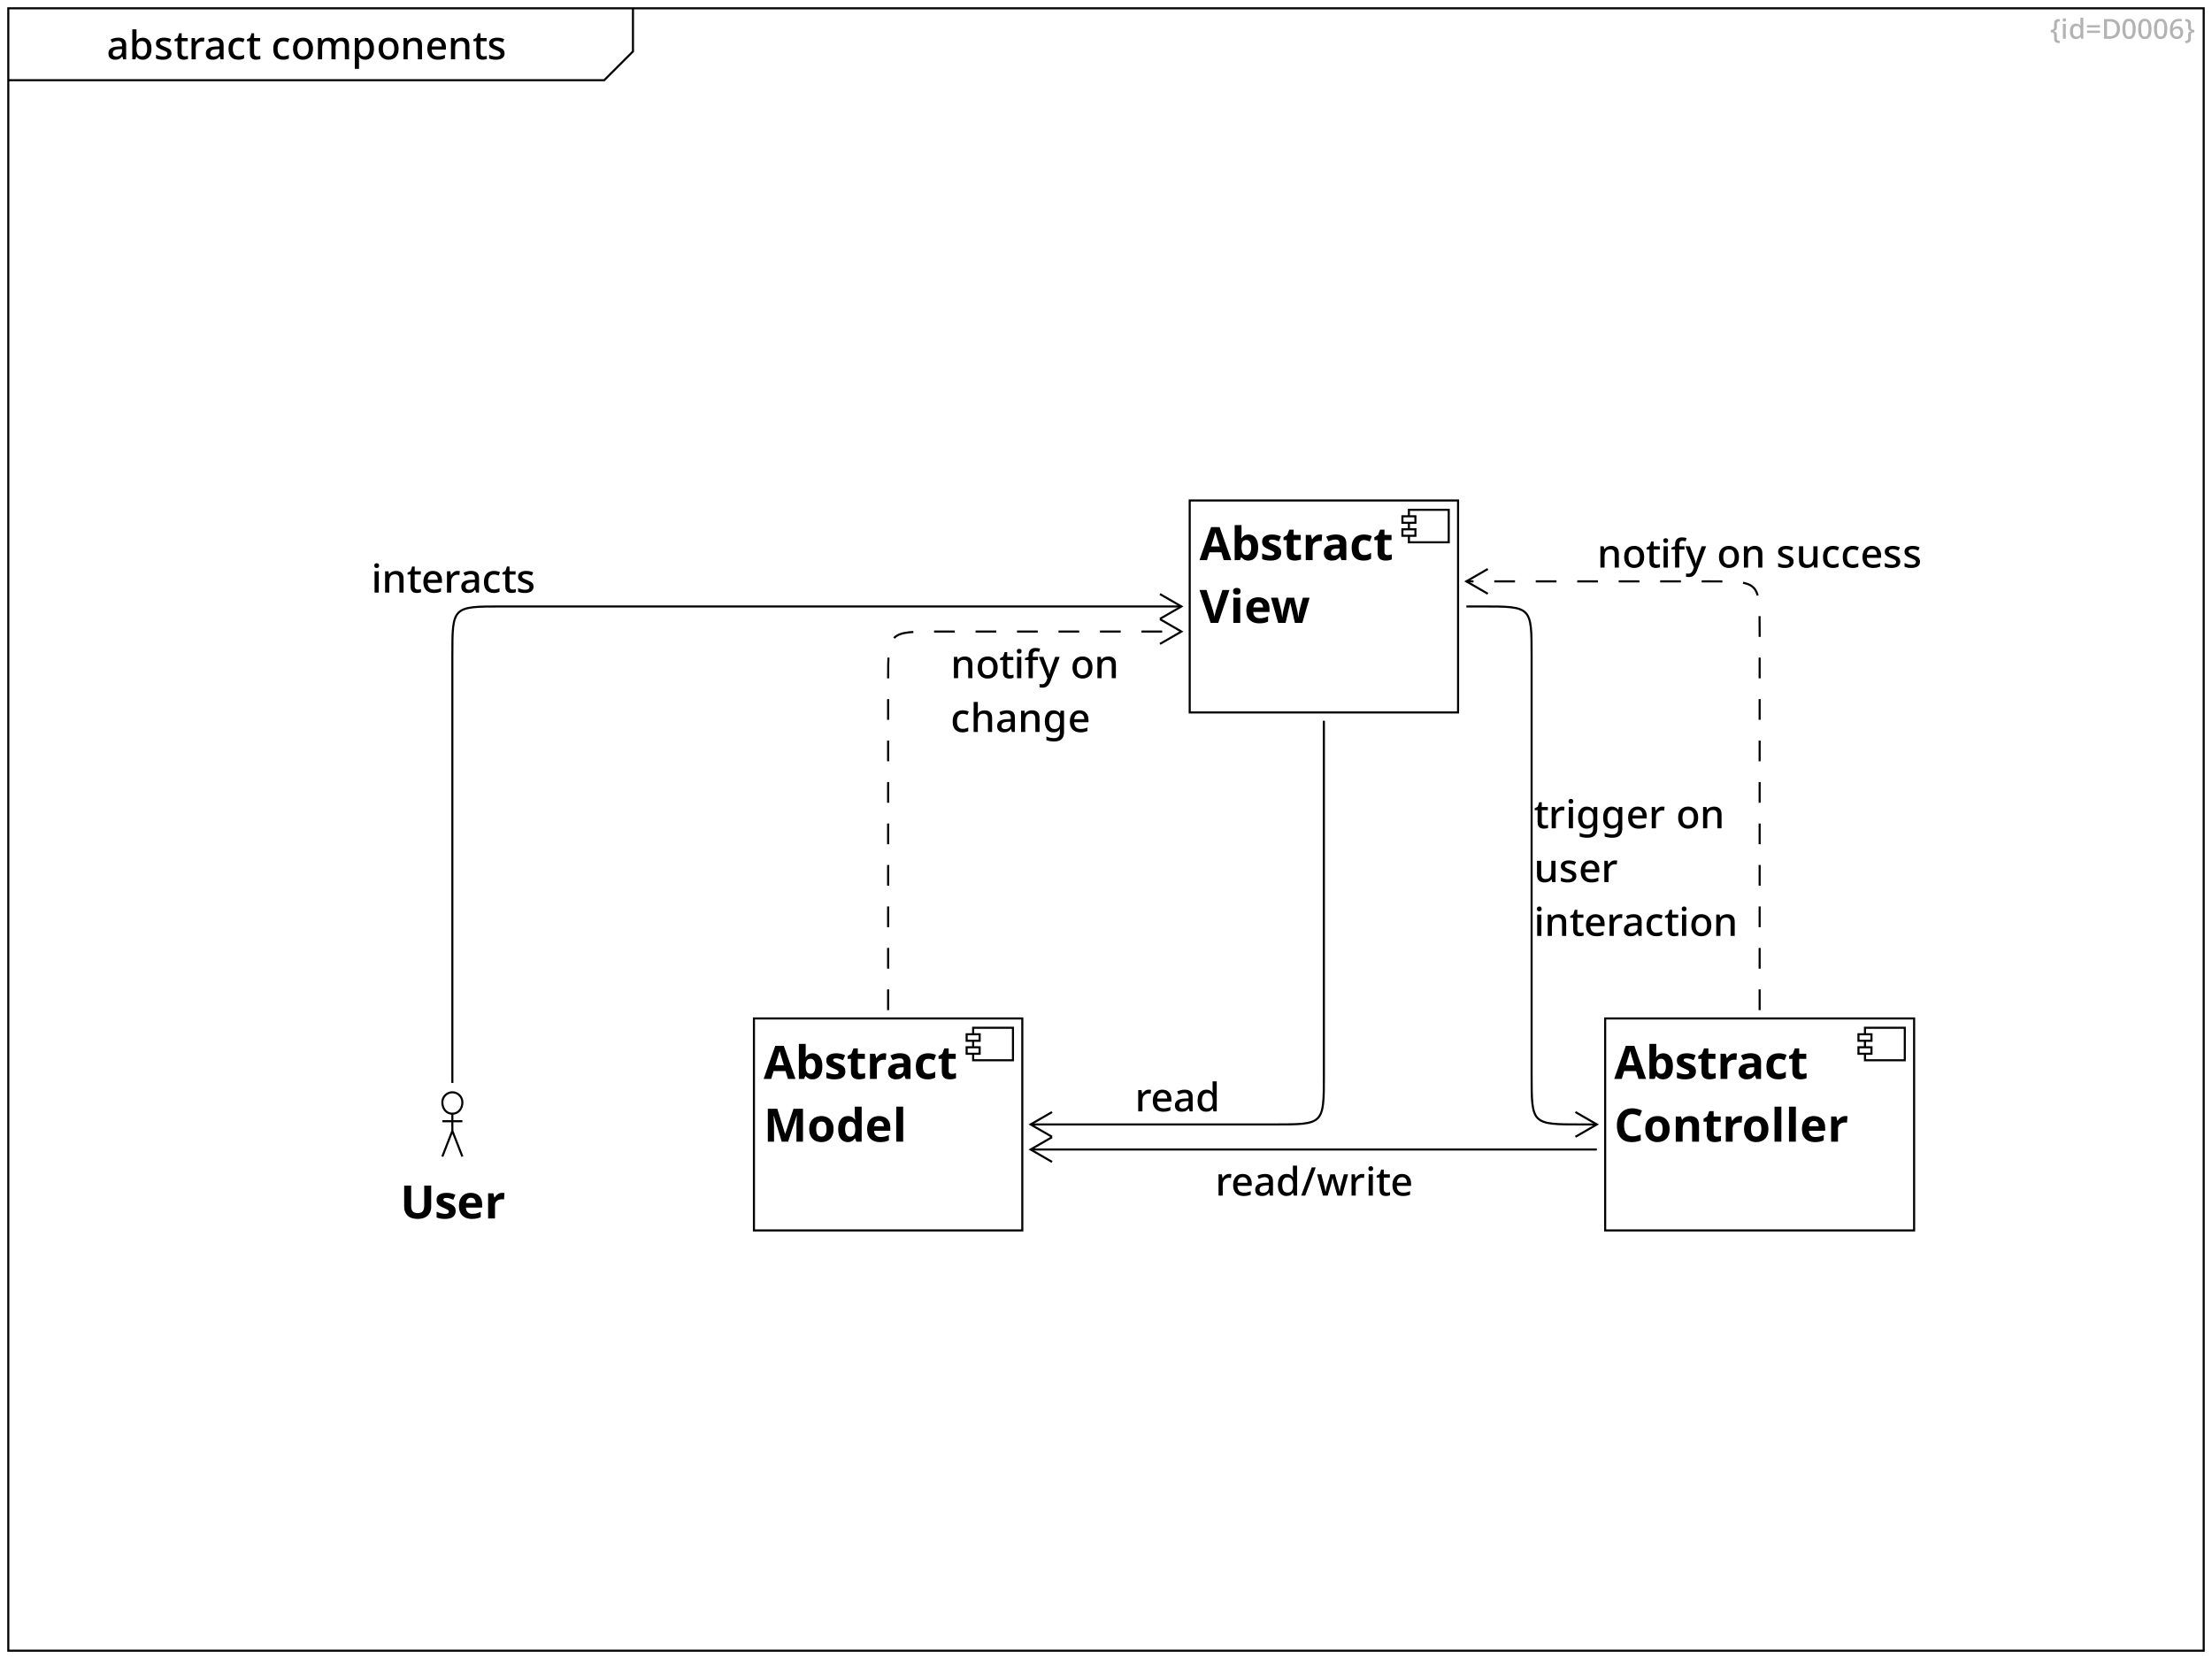 <?xml version="1.0" encoding="UTF-8"?>
<svg xmlns="http://www.w3.org/2000/svg" xmlns:xlink="http://www.w3.org/1999/xlink" width="1680" height="1260" viewBox="0 0 1680 1260">
<defs>
<g>
<g id="glyph-0-0">
<path d="M 8.766 -16.469 C 10.785 -16.469 12.297 -16.02 13.297 -15.125 C 14.305 -14.238 14.812 -12.848 14.812 -10.953 L 14.812 0 L 12.562 0 L 11.938 -2.25 L 11.812 -2.25 C 11.113 -1.375 10.379 -0.727 9.609 -0.312 C 8.836 0.09 7.773 0.297 6.422 0.297 C 4.961 0.297 3.75 -0.094 2.781 -0.875 C 1.82 -1.664 1.344 -2.906 1.344 -4.594 C 1.344 -6.227 1.961 -7.473 3.203 -8.328 C 4.441 -9.191 6.352 -9.664 8.938 -9.75 L 11.703 -9.844 L 11.703 -10.734 C 11.703 -11.922 11.43 -12.758 10.891 -13.25 C 10.348 -13.738 9.586 -13.984 8.609 -13.984 C 7.785 -13.984 6.992 -13.863 6.234 -13.625 C 5.473 -13.383 4.742 -13.094 4.047 -12.75 L 3.031 -15.062 C 3.789 -15.457 4.664 -15.789 5.656 -16.062 C 6.645 -16.332 7.68 -16.469 8.766 -16.469 Z M 9.516 -7.703 C 7.672 -7.629 6.395 -7.328 5.688 -6.797 C 4.977 -6.266 4.625 -5.52 4.625 -4.562 C 4.625 -3.719 4.875 -3.102 5.375 -2.719 C 5.875 -2.344 6.52 -2.156 7.312 -2.156 C 8.562 -2.156 9.598 -2.504 10.422 -3.203 C 11.254 -3.91 11.672 -4.961 11.672 -6.359 L 11.672 -7.766 Z M 9.516 -7.703 "/>
</g>
<g id="glyph-0-1">
<path d="M 5.672 -17.312 C 5.672 -16.645 5.648 -16.008 5.609 -15.406 C 5.566 -14.812 5.535 -14.359 5.516 -14.047 L 5.672 -14.047 C 6.109 -14.723 6.723 -15.289 7.516 -15.75 C 8.305 -16.207 9.32 -16.438 10.562 -16.438 C 12.5 -16.438 14.062 -15.734 15.25 -14.328 C 16.445 -12.93 17.047 -10.852 17.047 -8.094 C 17.047 -5.32 16.441 -3.227 15.234 -1.812 C 14.035 -0.406 12.469 0.297 10.531 0.297 C 9.27 0.297 8.254 0.07 7.484 -0.375 C 6.711 -0.82 6.109 -1.359 5.672 -1.984 L 5.438 -1.984 L 4.828 0 L 2.484 0 L 2.484 -22.797 L 5.672 -22.797 Z M 9.812 -13.859 C 8.25 -13.859 7.164 -13.398 6.562 -12.484 C 5.969 -11.578 5.672 -10.188 5.672 -8.312 L 5.672 -8.062 C 5.672 -6.207 5.961 -4.785 6.547 -3.797 C 7.141 -2.805 8.25 -2.312 9.875 -2.312 C 11.156 -2.312 12.125 -2.812 12.781 -3.812 C 13.438 -4.812 13.766 -6.25 13.766 -8.125 C 13.766 -11.945 12.445 -13.859 9.812 -13.859 Z M 9.812 -13.859 "/>
</g>
<g id="glyph-0-2">
<path d="M 13.234 -4.562 C 13.234 -2.977 12.648 -1.77 11.484 -0.938 C 10.328 -0.113 8.719 0.297 6.656 0.297 C 5.52 0.297 4.547 0.211 3.734 0.047 C 2.922 -0.117 2.176 -0.363 1.5 -0.688 L 1.5 -3.484 C 2.195 -3.141 3.02 -2.832 3.969 -2.562 C 4.926 -2.289 5.852 -2.156 6.75 -2.156 C 7.945 -2.156 8.812 -2.344 9.344 -2.719 C 9.875 -3.102 10.141 -3.617 10.141 -4.266 C 10.141 -4.617 10.039 -4.941 9.844 -5.234 C 9.645 -5.523 9.27 -5.82 8.719 -6.125 C 8.164 -6.438 7.359 -6.797 6.297 -7.203 C 5.254 -7.617 4.379 -8.031 3.672 -8.438 C 2.961 -8.852 2.414 -9.344 2.031 -9.906 C 1.656 -10.477 1.469 -11.219 1.469 -12.125 C 1.469 -13.52 2.031 -14.594 3.156 -15.344 C 4.289 -16.094 5.789 -16.469 7.656 -16.469 C 8.633 -16.469 9.555 -16.367 10.422 -16.172 C 11.297 -15.973 12.141 -15.691 12.953 -15.328 L 11.906 -12.906 C 11.207 -13.195 10.488 -13.445 9.75 -13.656 C 9.008 -13.875 8.258 -13.984 7.5 -13.984 C 6.539 -13.984 5.812 -13.832 5.312 -13.531 C 4.812 -13.227 4.562 -12.805 4.562 -12.266 C 4.562 -11.891 4.68 -11.562 4.922 -11.281 C 5.16 -11 5.562 -10.719 6.125 -10.438 C 6.695 -10.156 7.484 -9.816 8.484 -9.422 C 9.484 -9.035 10.336 -8.645 11.047 -8.25 C 11.766 -7.852 12.305 -7.363 12.672 -6.781 C 13.047 -6.195 13.234 -5.457 13.234 -4.562 Z M 13.234 -4.562 "/>
</g>
<g id="glyph-0-3">
<path d="M 8.312 -2.281 C 8.727 -2.281 9.156 -2.312 9.594 -2.375 C 10.039 -2.445 10.422 -2.547 10.734 -2.672 L 10.734 -0.266 C 10.379 -0.109 9.914 0.02 9.344 0.125 C 8.77 0.238 8.195 0.297 7.625 0.297 C 6.738 0.297 5.926 0.148 5.188 -0.141 C 4.445 -0.441 3.863 -0.961 3.438 -1.703 C 3.008 -2.441 2.797 -3.473 2.797 -4.797 L 2.797 -13.734 L 0.547 -13.734 L 0.547 -15.188 L 2.906 -16.375 L 4.016 -19.797 L 5.969 -19.797 L 5.969 -16.172 L 10.594 -16.172 L 10.594 -13.734 L 5.969 -13.734 L 5.969 -4.859 C 5.969 -3.984 6.18 -3.332 6.609 -2.906 C 7.047 -2.488 7.613 -2.281 8.312 -2.281 Z M 8.312 -2.281 "/>
</g>
<g id="glyph-0-4">
<path d="M 10.469 -16.469 C 10.75 -16.469 11.051 -16.453 11.375 -16.422 C 11.707 -16.391 11.992 -16.352 12.234 -16.312 L 11.906 -13.344 C 11.383 -13.488 10.848 -13.562 10.297 -13.562 C 9.492 -13.562 8.734 -13.359 8.016 -12.953 C 7.305 -12.555 6.738 -11.984 6.312 -11.234 C 5.883 -10.484 5.672 -9.578 5.672 -8.516 L 5.672 0 L 2.484 0 L 2.484 -16.172 L 5.016 -16.172 L 5.438 -13.297 L 5.547 -13.297 C 6.066 -14.148 6.738 -14.891 7.562 -15.516 C 8.383 -16.148 9.352 -16.469 10.469 -16.469 Z M 10.469 -16.469 "/>
</g>
<g id="glyph-0-5">
<path d="M 9 0.297 C 6.758 0.297 4.957 -0.363 3.594 -1.688 C 2.238 -3.02 1.562 -5.117 1.562 -7.984 C 1.562 -9.984 1.891 -11.602 2.547 -12.844 C 3.211 -14.082 4.125 -14.992 5.281 -15.578 C 6.438 -16.172 7.754 -16.469 9.234 -16.469 C 10.141 -16.469 10.984 -16.375 11.766 -16.188 C 12.555 -16 13.211 -15.785 13.734 -15.547 L 12.781 -12.953 C 12.219 -13.18 11.617 -13.375 10.984 -13.531 C 10.359 -13.688 9.766 -13.766 9.203 -13.766 C 6.285 -13.766 4.828 -11.848 4.828 -8.016 C 4.828 -6.172 5.188 -4.77 5.906 -3.812 C 6.625 -2.852 7.688 -2.375 9.094 -2.375 C 9.988 -2.375 10.781 -2.473 11.469 -2.672 C 12.164 -2.867 12.801 -3.129 13.375 -3.453 L 13.375 -0.688 C 12.801 -0.352 12.172 -0.105 11.484 0.047 C 10.805 0.211 9.977 0.297 9 0.297 Z M 9 0.297 "/>
</g>
<g id="glyph-0-6">
</g>
<g id="glyph-0-7">
<path d="M 16.734 -8.094 C 16.734 -5.414 16.039 -3.348 14.656 -1.891 C 13.281 -0.43 11.426 0.297 9.094 0.297 C 7.633 0.297 6.336 -0.031 5.203 -0.688 C 4.078 -1.352 3.188 -2.312 2.531 -3.562 C 1.883 -4.812 1.562 -6.32 1.562 -8.094 C 1.562 -10.781 2.238 -12.848 3.594 -14.297 C 4.957 -15.742 6.82 -16.469 9.188 -16.469 C 10.664 -16.469 11.969 -16.141 13.094 -15.484 C 14.227 -14.836 15.117 -13.895 15.766 -12.656 C 16.41 -11.414 16.734 -9.895 16.734 -8.094 Z M 4.828 -8.094 C 4.828 -6.281 5.172 -4.863 5.859 -3.844 C 6.555 -2.82 7.656 -2.312 9.156 -2.312 C 10.656 -2.312 11.75 -2.82 12.438 -3.844 C 13.125 -4.863 13.469 -6.281 13.469 -8.094 C 13.469 -9.938 13.117 -11.352 12.422 -12.344 C 11.723 -13.332 10.625 -13.828 9.125 -13.828 C 7.625 -13.828 6.531 -13.332 5.844 -12.344 C 5.164 -11.352 4.828 -9.938 4.828 -8.094 Z M 4.828 -8.094 "/>
</g>
<g id="glyph-0-8">
<path d="M 20.609 -16.469 C 22.43 -16.469 23.801 -16 24.719 -15.062 C 25.633 -14.125 26.094 -12.613 26.094 -10.531 L 26.094 0 L 22.922 0 L 22.922 -10.109 C 22.922 -12.609 21.91 -13.859 19.891 -13.859 C 18.453 -13.859 17.422 -13.41 16.797 -12.516 C 16.18 -11.629 15.875 -10.359 15.875 -8.703 L 15.875 0 L 12.719 0 L 12.719 -10.109 C 12.719 -12.609 11.695 -13.859 9.656 -13.859 C 8.133 -13.859 7.086 -13.367 6.516 -12.391 C 5.953 -11.41 5.672 -10 5.672 -8.156 L 5.672 0 L 2.484 0 L 2.484 -16.172 L 5.016 -16.172 L 5.453 -14.016 L 5.641 -14.016 C 6.117 -14.848 6.785 -15.461 7.641 -15.859 C 8.504 -16.266 9.414 -16.469 10.375 -16.469 C 12.875 -16.469 14.516 -15.598 15.297 -13.859 L 15.547 -13.859 C 16.055 -14.754 16.77 -15.41 17.688 -15.828 C 18.613 -16.254 19.586 -16.469 20.609 -16.469 Z M 20.609 -16.469 "/>
</g>
<g id="glyph-0-9">
<path d="M 10.562 -16.469 C 12.5 -16.469 14.062 -15.766 15.25 -14.359 C 16.445 -12.961 17.047 -10.875 17.047 -8.094 C 17.047 -5.352 16.441 -3.27 15.234 -1.844 C 14.035 -0.414 12.469 0.297 10.531 0.297 C 9.289 0.297 8.285 0.07 7.516 -0.375 C 6.742 -0.82 6.129 -1.359 5.672 -1.984 L 5.453 -1.984 C 5.516 -1.617 5.566 -1.191 5.609 -0.703 C 5.648 -0.211 5.672 0.219 5.672 0.594 L 5.672 7.203 L 2.484 7.203 L 2.484 -16.172 L 5.062 -16.172 L 5.516 -14.016 L 5.672 -14.016 C 6.129 -14.691 6.742 -15.27 7.516 -15.75 C 8.285 -16.227 9.301 -16.469 10.562 -16.469 Z M 9.812 -13.859 C 8.312 -13.859 7.25 -13.422 6.625 -12.547 C 6.008 -11.68 5.691 -10.367 5.672 -8.609 L 5.672 -8.125 C 5.672 -6.27 5.969 -4.836 6.562 -3.828 C 7.164 -2.816 8.27 -2.312 9.875 -2.312 C 11.188 -2.312 12.16 -2.848 12.797 -3.922 C 13.441 -5.004 13.766 -6.414 13.766 -8.156 C 13.766 -9.914 13.441 -11.305 12.797 -12.328 C 12.16 -13.348 11.164 -13.859 9.812 -13.859 Z M 9.812 -13.859 "/>
</g>
<g id="glyph-0-10">
<path d="M 10.688 -16.469 C 12.562 -16.469 14 -16 15 -15.062 C 16 -14.125 16.5 -12.613 16.5 -10.531 L 16.5 0 L 13.344 0 L 13.344 -10.078 C 13.344 -12.598 12.234 -13.859 10.016 -13.859 C 8.359 -13.859 7.219 -13.367 6.594 -12.391 C 5.977 -11.41 5.672 -10 5.672 -8.156 L 5.672 0 L 2.484 0 L 2.484 -16.172 L 5.016 -16.172 L 5.453 -14.016 L 5.641 -14.016 C 6.16 -14.848 6.875 -15.461 7.781 -15.859 C 8.695 -16.266 9.664 -16.469 10.688 -16.469 Z M 10.688 -16.469 "/>
</g>
<g id="glyph-0-11">
<path d="M 8.844 -16.469 C 10.969 -16.469 12.641 -15.812 13.859 -14.5 C 15.078 -13.195 15.688 -11.414 15.688 -9.156 L 15.688 -7.406 L 4.828 -7.406 C 4.867 -5.75 5.301 -4.477 6.125 -3.594 C 6.957 -2.719 8.125 -2.281 9.625 -2.281 C 10.664 -2.281 11.594 -2.375 12.406 -2.562 C 13.219 -2.75 14.051 -3.035 14.906 -3.422 L 14.906 -0.781 C 14.094 -0.414 13.273 -0.145 12.453 0.031 C 11.629 0.207 10.648 0.297 9.516 0.297 C 7.93 0.297 6.539 -0.008 5.344 -0.625 C 4.156 -1.25 3.227 -2.176 2.562 -3.406 C 1.895 -4.633 1.562 -6.148 1.562 -7.953 C 1.562 -9.773 1.863 -11.312 2.469 -12.562 C 3.082 -13.82 3.93 -14.785 5.016 -15.453 C 6.109 -16.129 7.383 -16.469 8.844 -16.469 Z M 8.844 -14.016 C 7.707 -14.016 6.789 -13.645 6.094 -12.906 C 5.406 -12.164 5.004 -11.113 4.891 -9.75 L 12.516 -9.75 C 12.492 -11.008 12.188 -12.035 11.594 -12.828 C 11 -13.617 10.082 -14.016 8.844 -14.016 Z M 8.844 -14.016 "/>
</g>
<g id="glyph-0-12">
<path d="M 8.047 0.297 C 6.098 0.297 4.531 -0.398 3.344 -1.797 C 2.156 -3.203 1.562 -5.285 1.562 -8.047 C 1.562 -10.816 2.16 -12.91 3.359 -14.328 C 4.555 -15.754 6.133 -16.469 8.094 -16.469 C 9.32 -16.469 10.32 -16.238 11.094 -15.781 C 11.875 -15.32 12.504 -14.758 12.984 -14.094 L 13.172 -14.094 C 13.129 -14.352 13.078 -14.754 13.016 -15.297 C 12.961 -15.836 12.938 -16.316 12.938 -16.734 L 12.938 -22.797 L 16.109 -22.797 L 16.109 0 L 13.625 0 L 13.078 -2.156 L 12.938 -2.156 C 12.469 -1.457 11.844 -0.875 11.062 -0.406 C 10.289 0.059 9.285 0.297 8.047 0.297 Z M 8.797 -2.312 C 10.348 -2.312 11.441 -2.742 12.078 -3.609 C 12.723 -4.484 13.047 -5.789 13.047 -7.531 L 13.047 -8.016 C 13.047 -9.891 12.738 -11.332 12.125 -12.344 C 11.52 -13.352 10.398 -13.859 8.766 -13.859 C 7.461 -13.859 6.477 -13.332 5.812 -12.281 C 5.156 -11.227 4.828 -9.797 4.828 -7.984 C 4.828 -6.16 5.156 -4.758 5.812 -3.781 C 6.477 -2.801 7.473 -2.312 8.797 -2.312 Z M 8.797 -2.312 "/>
</g>
<g id="glyph-0-13">
<path d="M 11.281 -21.422 L 3.297 0 L 0.266 0 L 8.25 -21.422 Z M 11.281 -21.422 "/>
</g>
<g id="glyph-0-14">
<path d="M 13.406 -8.094 C 13.25 -8.613 13.082 -9.211 12.906 -9.891 C 12.738 -10.578 12.582 -11.223 12.438 -11.828 C 12.301 -12.441 12.195 -12.91 12.125 -13.234 L 12 -13.234 C 11.938 -12.91 11.832 -12.438 11.688 -11.812 C 11.551 -11.195 11.398 -10.547 11.234 -9.859 C 11.066 -9.18 10.898 -8.582 10.734 -8.062 L 8.344 -0.031 L 4.797 -0.031 L 0.328 -16.203 L 3.562 -16.203 L 5.672 -8.016 C 5.891 -7.172 6.094 -6.273 6.281 -5.328 C 6.469 -4.379 6.602 -3.613 6.688 -3.031 L 6.812 -3.031 C 6.875 -3.375 6.957 -3.82 7.062 -4.375 C 7.176 -4.938 7.297 -5.504 7.422 -6.078 C 7.555 -6.648 7.68 -7.113 7.797 -7.469 L 10.375 -16.203 L 13.859 -16.203 L 16.375 -7.469 C 16.5 -7.07 16.629 -6.598 16.766 -6.047 C 16.91 -5.492 17.035 -4.953 17.141 -4.422 C 17.254 -3.891 17.332 -3.438 17.375 -3.062 L 17.484 -3.062 C 17.523 -3.383 17.594 -3.82 17.688 -4.375 C 17.789 -4.938 17.914 -5.535 18.062 -6.172 C 18.219 -6.816 18.367 -7.43 18.516 -8.016 L 20.672 -16.203 L 23.875 -16.203 L 19.344 -0.031 L 15.719 -0.031 Z M 13.406 -8.094 "/>
</g>
<g id="glyph-0-15">
<path d="M 4.109 -22.312 C 4.586 -22.312 5.004 -22.172 5.359 -21.891 C 5.723 -21.617 5.906 -21.148 5.906 -20.484 C 5.906 -19.848 5.723 -19.383 5.359 -19.094 C 5.004 -18.801 4.586 -18.656 4.109 -18.656 C 3.586 -18.656 3.148 -18.801 2.797 -19.094 C 2.453 -19.383 2.281 -19.848 2.281 -20.484 C 2.281 -21.148 2.453 -21.617 2.797 -21.891 C 3.148 -22.172 3.586 -22.312 4.109 -22.312 Z M 5.672 -16.172 L 5.672 0 L 2.484 0 L 2.484 -16.172 Z M 5.672 -16.172 "/>
</g>
<g id="glyph-0-16">
<path d="M 10.375 -13.734 L 6.391 -13.734 L 6.391 0 L 3.203 0 L 3.203 -13.734 L 0.484 -13.734 L 0.484 -15.234 L 3.203 -16.234 L 3.203 -17.25 C 3.203 -19.312 3.676 -20.773 4.625 -21.641 C 5.582 -22.516 6.91 -22.953 8.609 -22.953 C 9.305 -22.953 9.945 -22.891 10.531 -22.766 C 11.113 -22.648 11.602 -22.52 12 -22.375 L 11.188 -19.953 C 10.852 -20.047 10.477 -20.141 10.062 -20.234 C 9.656 -20.328 9.223 -20.375 8.766 -20.375 C 7.18 -20.375 6.391 -19.32 6.391 -17.219 L 6.391 -16.172 L 10.375 -16.172 Z M 10.375 -13.734 "/>
</g>
<g id="glyph-0-17">
<path d="M 0.031 -16.172 L 3.453 -16.172 L 6.812 -6.984 C 7.07 -6.285 7.297 -5.609 7.484 -4.953 C 7.672 -4.305 7.816 -3.676 7.922 -3.062 L 8.047 -3.062 C 8.141 -3.582 8.289 -4.191 8.5 -4.891 C 8.707 -5.586 8.941 -6.297 9.203 -7.016 L 12.391 -16.172 L 15.812 -16.172 L 8.875 2.188 C 8.301 3.75 7.523 4.973 6.547 5.859 C 5.578 6.754 4.316 7.203 2.766 7.203 C 2.266 7.203 1.832 7.176 1.469 7.125 C 1.113 7.07 0.805 7.016 0.547 6.953 L 0.547 4.438 C 0.742 4.477 1 4.52 1.312 4.562 C 1.633 4.602 1.969 4.625 2.312 4.625 C 3.227 4.625 3.969 4.359 4.531 3.828 C 5.094 3.297 5.531 2.598 5.844 1.734 L 6.516 0 Z M 0.031 -16.172 "/>
</g>
<g id="glyph-0-18">
<path d="M 5.672 -16.703 C 5.672 -16.191 5.648 -15.688 5.609 -15.188 C 5.566 -14.695 5.523 -14.297 5.484 -13.984 L 5.703 -13.984 C 6.223 -14.816 6.914 -15.43 7.781 -15.828 C 8.656 -16.234 9.602 -16.438 10.625 -16.438 C 12.52 -16.438 13.973 -15.969 14.984 -15.031 C 15.992 -14.094 16.5 -12.594 16.5 -10.531 L 16.5 0 L 13.344 0 L 13.344 -10.078 C 13.344 -12.598 12.234 -13.859 10.016 -13.859 C 8.359 -13.859 7.219 -13.363 6.594 -12.375 C 5.977 -11.383 5.672 -9.969 5.672 -8.125 L 5.672 0 L 2.484 0 L 2.484 -22.797 L 5.672 -22.797 Z M 5.672 -16.703 "/>
</g>
<g id="glyph-0-19">
<path d="M 8.062 -16.469 C 10.207 -16.469 11.859 -15.66 13.016 -14.047 L 13.172 -14.047 L 13.531 -16.172 L 16.109 -16.172 L 16.109 0.203 C 16.109 2.504 15.492 4.242 14.266 5.422 C 13.035 6.609 11.16 7.203 8.641 7.203 C 7.461 7.203 6.383 7.117 5.406 6.953 C 4.438 6.797 3.547 6.547 2.734 6.203 L 2.734 3.422 C 4.453 4.266 6.477 4.688 8.812 4.688 C 10.133 4.688 11.156 4.312 11.875 3.562 C 12.594 2.812 12.953 1.754 12.953 0.391 L 12.953 -0.156 C 12.953 -0.414 12.961 -0.754 12.984 -1.172 C 13.004 -1.586 13.023 -1.906 13.047 -2.125 L 12.938 -2.125 C 12.395 -1.289 11.711 -0.676 10.891 -0.281 C 10.066 0.102 9.125 0.297 8.062 0.297 C 6.031 0.297 4.438 -0.438 3.281 -1.906 C 2.133 -3.375 1.562 -5.422 1.562 -8.047 C 1.562 -10.641 2.133 -12.691 3.281 -14.203 C 4.438 -15.711 6.031 -16.469 8.062 -16.469 Z M 8.734 -13.828 C 7.473 -13.828 6.504 -13.328 5.828 -12.328 C 5.16 -11.328 4.828 -9.891 4.828 -8.016 C 4.828 -6.129 5.16 -4.695 5.828 -3.719 C 6.504 -2.738 7.492 -2.25 8.797 -2.25 C 10.273 -2.25 11.359 -2.656 12.047 -3.469 C 12.734 -4.281 13.078 -5.602 13.078 -7.438 L 13.078 -8.047 C 13.078 -10.098 12.727 -11.57 12.031 -12.469 C 11.332 -13.375 10.234 -13.828 8.734 -13.828 Z M 8.734 -13.828 "/>
</g>
<g id="glyph-0-20">
<path d="M 16.406 -16.172 L 16.406 0 L 13.859 0 L 13.406 -2.125 L 13.266 -2.125 C 12.742 -1.289 12.02 -0.676 11.094 -0.281 C 10.176 0.102 9.207 0.297 8.188 0.297 C 6.289 0.297 4.844 -0.172 3.844 -1.109 C 2.844 -2.047 2.344 -3.535 2.344 -5.578 L 2.344 -16.172 L 5.547 -16.172 L 5.547 -6.062 C 5.547 -3.562 6.633 -2.312 8.812 -2.312 C 10.477 -2.312 11.629 -2.801 12.266 -3.781 C 12.91 -4.758 13.234 -6.16 13.234 -7.984 L 13.234 -16.172 Z M 16.406 -16.172 "/>
</g>
<g id="glyph-1-0">
<path d="M 7.344 3.312 C 5.906 3.301 4.836 3.039 4.141 2.531 C 3.441 2.02 3.094 1.219 3.094 0.125 L 3.094 -3 C 3.094 -3.695 2.867 -4.191 2.422 -4.484 C 1.984 -4.785 1.344 -4.938 0.5 -4.938 L 0.5 -6.734 C 1.344 -6.754 1.984 -6.906 2.422 -7.188 C 2.867 -7.477 3.094 -7.969 3.094 -8.656 L 3.094 -11.797 C 3.094 -12.891 3.453 -13.695 4.172 -14.219 C 4.891 -14.738 5.945 -15 7.344 -15 L 7.344 -13.25 C 6.676 -13.238 6.145 -13.094 5.75 -12.812 C 5.363 -12.539 5.172 -12.078 5.172 -11.422 L 5.172 -8.406 C 5.172 -7 4.398 -6.172 2.859 -5.922 L 2.859 -5.797 C 4.398 -5.523 5.172 -4.695 5.172 -3.312 L 5.172 -0.234 C 5.172 0.418 5.363 0.879 5.75 1.141 C 6.133 1.41 6.664 1.555 7.344 1.578 Z M 7.344 3.312 "/>
</g>
<g id="glyph-1-1">
<path d="M 2.875 -15.625 C 3.207 -15.625 3.5 -15.523 3.75 -15.328 C 4.008 -15.129 4.141 -14.801 4.141 -14.344 C 4.141 -13.895 4.008 -13.566 3.75 -13.359 C 3.5 -13.16 3.207 -13.062 2.875 -13.062 C 2.508 -13.062 2.203 -13.16 1.953 -13.359 C 1.711 -13.566 1.594 -13.895 1.594 -14.344 C 1.594 -14.801 1.711 -15.129 1.953 -15.328 C 2.203 -15.523 2.508 -15.625 2.875 -15.625 Z M 3.969 -11.312 L 3.969 0 L 1.75 0 L 1.75 -11.312 Z M 3.969 -11.312 "/>
</g>
<g id="glyph-1-2">
<path d="M 5.625 0.203 C 4.27 0.203 3.176 -0.285 2.344 -1.266 C 1.508 -2.242 1.094 -3.695 1.094 -5.625 C 1.094 -7.57 1.508 -9.039 2.344 -10.031 C 3.188 -11.031 4.297 -11.531 5.672 -11.531 C 6.523 -11.531 7.223 -11.367 7.766 -11.047 C 8.316 -10.723 8.758 -10.332 9.094 -9.875 L 9.219 -9.875 C 9.188 -10.051 9.148 -10.328 9.109 -10.703 C 9.066 -11.086 9.047 -11.426 9.047 -11.719 L 9.047 -15.953 L 11.281 -15.953 L 11.281 0 L 9.531 0 L 9.156 -1.516 L 9.047 -1.516 C 8.723 -1.023 8.289 -0.613 7.75 -0.281 C 7.207 0.039 6.5 0.203 5.625 0.203 Z M 6.156 -1.609 C 7.25 -1.609 8.02 -1.91 8.469 -2.516 C 8.914 -3.129 9.141 -4.047 9.141 -5.266 L 9.141 -5.609 C 9.141 -6.922 8.926 -7.93 8.5 -8.641 C 8.07 -9.348 7.281 -9.703 6.125 -9.703 C 5.219 -9.703 4.531 -9.332 4.062 -8.594 C 3.602 -7.863 3.375 -6.863 3.375 -5.594 C 3.375 -4.312 3.602 -3.328 4.062 -2.641 C 4.531 -1.953 5.227 -1.609 6.156 -1.609 Z M 6.156 -1.609 "/>
</g>
<g id="glyph-1-3">
<path d="M 1.094 -8.609 L 1.094 -10.312 L 10.875 -10.312 L 10.875 -8.609 Z M 1.094 -4.469 L 1.094 -6.188 L 10.875 -6.188 L 10.875 -4.469 Z M 1.094 -4.469 "/>
</g>
<g id="glyph-1-4">
<path d="M 14.141 -7.641 C 14.141 -5.109 13.441 -3.203 12.047 -1.922 C 10.648 -0.641 8.695 0 6.188 0 L 2 0 L 2 -15 L 6.641 -15 C 8.16 -15 9.477 -14.719 10.594 -14.156 C 11.719 -13.594 12.586 -12.77 13.203 -11.688 C 13.828 -10.602 14.141 -9.254 14.141 -7.641 Z M 11.766 -7.578 C 11.766 -9.473 11.305 -10.863 10.391 -11.75 C 9.473 -12.633 8.172 -13.078 6.484 -13.078 L 4.266 -13.078 L 4.266 -1.906 L 6.094 -1.906 C 9.875 -1.906 11.766 -3.797 11.766 -7.578 Z M 11.766 -7.578 "/>
</g>
<g id="glyph-1-5">
<path d="M 11.062 -7.516 C 11.062 -5.891 10.891 -4.504 10.547 -3.359 C 10.203 -2.211 9.66 -1.332 8.922 -0.719 C 8.18 -0.102 7.203 0.203 5.984 0.203 C 4.266 0.203 2.992 -0.477 2.172 -1.844 C 1.348 -3.207 0.938 -5.098 0.938 -7.516 C 0.938 -9.129 1.102 -10.508 1.438 -11.656 C 1.77 -12.812 2.305 -13.691 3.047 -14.297 C 3.785 -14.91 4.766 -15.219 5.984 -15.219 C 7.691 -15.219 8.961 -14.539 9.797 -13.188 C 10.641 -11.844 11.062 -9.953 11.062 -7.516 Z M 3.172 -7.516 C 3.172 -5.555 3.379 -4.086 3.797 -3.109 C 4.223 -2.141 4.953 -1.656 5.984 -1.656 C 7.004 -1.656 7.727 -2.141 8.156 -3.109 C 8.594 -4.078 8.812 -5.547 8.812 -7.516 C 8.812 -9.461 8.594 -10.922 8.156 -11.891 C 7.727 -12.867 7.004 -13.359 5.984 -13.359 C 4.953 -13.359 4.223 -12.867 3.797 -11.891 C 3.379 -10.922 3.172 -9.461 3.172 -7.516 Z M 3.172 -7.516 "/>
</g>
<g id="glyph-1-6">
<path d="M 1.031 -6.391 C 1.031 -7.254 1.086 -8.109 1.203 -8.953 C 1.328 -9.805 1.535 -10.602 1.828 -11.344 C 2.129 -12.094 2.547 -12.754 3.078 -13.328 C 3.617 -13.91 4.297 -14.363 5.109 -14.688 C 5.93 -15.02 6.922 -15.188 8.078 -15.188 C 8.379 -15.188 8.711 -15.172 9.078 -15.141 C 9.441 -15.109 9.75 -15.066 10 -15.016 L 10 -13.141 C 9.469 -13.305 8.863 -13.391 8.188 -13.391 C 7.219 -13.391 6.414 -13.242 5.781 -12.953 C 5.156 -12.66 4.66 -12.254 4.297 -11.734 C 3.941 -11.223 3.676 -10.625 3.5 -9.938 C 3.332 -9.25 3.227 -8.516 3.188 -7.734 L 3.312 -7.734 C 3.625 -8.234 4.055 -8.648 4.609 -8.984 C 5.172 -9.316 5.895 -9.484 6.781 -9.484 C 8.082 -9.484 9.129 -9.082 9.922 -8.281 C 10.711 -7.477 11.109 -6.344 11.109 -4.875 C 11.109 -3.289 10.672 -2.047 9.797 -1.141 C 8.922 -0.242 7.734 0.203 6.234 0.203 C 5.266 0.203 4.383 -0.031 3.594 -0.5 C 2.812 -0.977 2.188 -1.703 1.719 -2.672 C 1.258 -3.648 1.031 -4.891 1.031 -6.391 Z M 6.219 -1.641 C 7.008 -1.641 7.656 -1.898 8.156 -2.422 C 8.664 -2.953 8.922 -3.77 8.922 -4.875 C 8.922 -5.75 8.703 -6.445 8.266 -6.969 C 7.828 -7.488 7.164 -7.75 6.281 -7.75 C 5.676 -7.75 5.148 -7.625 4.703 -7.375 C 4.254 -7.125 3.906 -6.801 3.656 -6.406 C 3.406 -6.008 3.281 -5.609 3.281 -5.203 C 3.281 -4.629 3.391 -4.066 3.609 -3.516 C 3.836 -2.973 4.164 -2.523 4.594 -2.172 C 5.031 -1.816 5.57 -1.641 6.219 -1.641 Z M 6.219 -1.641 "/>
</g>
<g id="glyph-1-7">
<path d="M 0.719 1.578 C 1.383 1.555 1.91 1.41 2.297 1.141 C 2.691 0.867 2.891 0.402 2.891 -0.25 L 2.891 -3.297 C 2.891 -4.68 3.66 -5.508 5.203 -5.781 L 5.203 -5.906 C 3.66 -6.164 2.891 -6.988 2.891 -8.375 L 2.891 -11.438 C 2.891 -12.102 2.695 -12.566 2.312 -12.828 C 1.938 -13.098 1.406 -13.238 0.719 -13.25 L 0.719 -15 C 2.156 -14.977 3.223 -14.711 3.922 -14.203 C 4.629 -13.691 4.984 -12.891 4.984 -11.797 L 4.984 -8.672 C 4.984 -7.973 5.203 -7.473 5.641 -7.172 C 6.078 -6.879 6.719 -6.734 7.562 -6.734 L 7.562 -4.938 C 6.719 -4.938 6.078 -4.785 5.641 -4.484 C 5.203 -4.191 4.984 -3.707 4.984 -3.031 L 4.984 0.125 C 4.984 1.219 4.617 2.02 3.891 2.531 C 3.172 3.051 2.113 3.312 0.719 3.312 Z M 0.719 1.578 "/>
</g>
<g id="glyph-2-0">
<path d="M 23.484 -8.812 C 23.484 -7.094 23.102 -5.535 22.344 -4.141 C 21.582 -2.754 20.438 -1.66 18.906 -0.859 C 17.383 -0.055 15.457 0.344 13.125 0.344 C 9.812 0.344 7.289 -0.5 5.562 -2.188 C 3.832 -3.875 2.969 -6.109 2.969 -8.891 L 2.969 -24.984 L 8.266 -24.984 L 8.266 -9.688 C 8.266 -7.633 8.68 -6.188 9.516 -5.344 C 10.359 -4.508 11.609 -4.094 13.266 -4.094 C 14.992 -4.094 16.25 -4.547 17.031 -5.453 C 17.812 -6.367 18.203 -7.797 18.203 -9.734 L 18.203 -24.984 L 23.484 -24.984 Z M 23.484 -8.812 "/>
</g>
<g id="glyph-2-1">
<path d="M 16.062 -5.672 C 16.062 -3.734 15.379 -2.242 14.016 -1.203 C 12.648 -0.172 10.613 0.344 7.906 0.344 C 6.582 0.344 5.441 0.254 4.484 0.078 C 3.523 -0.086 2.566 -0.367 1.609 -0.766 L 1.609 -5.078 C 2.641 -4.609 3.75 -4.223 4.938 -3.922 C 6.125 -3.617 7.172 -3.469 8.078 -3.469 C 9.109 -3.469 9.836 -3.617 10.266 -3.922 C 10.703 -4.223 10.922 -4.617 10.922 -5.109 C 10.922 -5.43 10.832 -5.723 10.656 -5.984 C 10.477 -6.242 10.098 -6.535 9.516 -6.859 C 8.93 -7.18 8.023 -7.602 6.797 -8.125 C 5.598 -8.633 4.613 -9.141 3.844 -9.641 C 3.07 -10.141 2.5 -10.742 2.125 -11.453 C 1.758 -12.172 1.578 -13.066 1.578 -14.141 C 1.578 -15.91 2.266 -17.238 3.641 -18.125 C 5.016 -19.008 6.848 -19.453 9.141 -19.453 C 10.328 -19.453 11.457 -19.336 12.531 -19.109 C 13.602 -18.879 14.711 -18.492 15.859 -17.953 L 14.281 -14.203 C 13.344 -14.609 12.453 -14.941 11.609 -15.203 C 10.773 -15.473 9.926 -15.609 9.062 -15.609 C 7.52 -15.609 6.75 -15.188 6.75 -14.344 C 6.75 -14.039 6.848 -13.766 7.047 -13.516 C 7.242 -13.273 7.629 -13.016 8.203 -12.734 C 8.773 -12.453 9.625 -12.082 10.75 -11.625 C 11.844 -11.176 12.785 -10.711 13.578 -10.234 C 14.367 -9.754 14.977 -9.16 15.406 -8.453 C 15.844 -7.742 16.062 -6.816 16.062 -5.672 Z M 16.062 -5.672 "/>
</g>
<g id="glyph-2-2">
<path d="M 10.609 -19.453 C 13.242 -19.453 15.332 -18.695 16.875 -17.188 C 18.414 -15.688 19.188 -13.551 19.188 -10.781 L 19.188 -8.266 L 6.859 -8.266 C 6.91 -6.797 7.348 -5.641 8.172 -4.797 C 9.004 -3.953 10.156 -3.531 11.625 -3.531 C 12.852 -3.531 13.969 -3.648 14.969 -3.891 C 15.977 -4.141 17.02 -4.523 18.094 -5.047 L 18.094 -1.016 C 17.156 -0.547 16.164 -0.203 15.125 0.016 C 14.094 0.234 12.844 0.344 11.375 0.344 C 9.457 0.344 7.766 -0.008 6.297 -0.719 C 4.828 -1.426 3.672 -2.504 2.828 -3.953 C 1.992 -5.398 1.578 -7.223 1.578 -9.422 C 1.578 -11.66 1.953 -13.52 2.703 -15 C 3.461 -16.477 4.52 -17.586 5.875 -18.328 C 7.227 -19.078 8.805 -19.453 10.609 -19.453 Z M 10.641 -15.75 C 9.641 -15.75 8.805 -15.422 8.141 -14.766 C 7.473 -14.117 7.082 -13.102 6.969 -11.719 L 14.281 -11.719 C 14.258 -12.883 13.957 -13.848 13.375 -14.609 C 12.789 -15.367 11.879 -15.75 10.641 -15.75 Z M 10.641 -15.75 "/>
</g>
<g id="glyph-2-3">
<path d="M 13.406 -19.453 C 13.664 -19.453 13.969 -19.441 14.312 -19.422 C 14.664 -19.398 14.945 -19.363 15.156 -19.312 L 14.766 -14.422 C 14.609 -14.461 14.367 -14.5 14.047 -14.531 C 13.734 -14.57 13.461 -14.594 13.234 -14.594 C 12.348 -14.594 11.492 -14.438 10.672 -14.125 C 9.859 -13.812 9.195 -13.301 8.688 -12.594 C 8.188 -11.895 7.938 -10.941 7.938 -9.734 L 7.938 0 L 2.734 0 L 2.734 -19.109 L 6.688 -19.109 L 7.453 -15.891 L 7.703 -15.891 C 8.266 -16.867 9.035 -17.707 10.016 -18.406 C 10.992 -19.102 12.125 -19.453 13.406 -19.453 Z M 13.406 -19.453 "/>
</g>
<g id="glyph-2-4">
<path d="M 18.438 0 L 16.625 -5.953 L 7.531 -5.953 L 5.703 0 L 0 0 L 8.812 -25.094 L 15.297 -25.094 L 24.156 0 Z M 13.547 -16.203 C 13.43 -16.598 13.281 -17.098 13.094 -17.703 C 12.906 -18.316 12.719 -18.938 12.531 -19.562 C 12.344 -20.195 12.191 -20.742 12.078 -21.203 C 11.961 -20.742 11.805 -20.164 11.609 -19.469 C 11.41 -18.781 11.223 -18.129 11.047 -17.516 C 10.867 -16.898 10.734 -16.461 10.641 -16.203 L 8.859 -10.391 L 15.359 -10.391 Z M 13.547 -16.203 "/>
</g>
<g id="glyph-2-5">
<path d="M 7.938 -20.406 C 7.938 -19.676 7.914 -18.961 7.875 -18.266 C 7.832 -17.566 7.785 -17.02 7.734 -16.625 L 7.938 -16.625 C 8.457 -17.414 9.148 -18.082 10.016 -18.625 C 10.879 -19.176 12 -19.453 13.375 -19.453 C 15.52 -19.453 17.254 -18.617 18.578 -16.953 C 19.91 -15.285 20.578 -12.832 20.578 -9.594 C 20.578 -6.32 19.898 -3.848 18.547 -2.172 C 17.191 -0.492 15.422 0.344 13.234 0.344 C 11.828 0.344 10.723 0.09 9.922 -0.406 C 9.117 -0.906 8.457 -1.469 7.938 -2.094 L 7.594 -2.094 L 6.719 0 L 2.734 0 L 2.734 -26.594 L 7.938 -26.594 Z M 11.688 -15.297 C 10.332 -15.297 9.379 -14.875 8.828 -14.031 C 8.285 -13.195 7.988 -11.914 7.938 -10.188 L 7.938 -9.625 C 7.938 -7.781 8.211 -6.363 8.766 -5.375 C 9.316 -4.383 10.316 -3.891 11.766 -3.891 C 12.836 -3.891 13.688 -4.383 14.312 -5.375 C 14.945 -6.363 15.266 -7.789 15.266 -9.656 C 15.266 -11.52 14.941 -12.926 14.297 -13.875 C 13.648 -14.82 12.781 -15.297 11.688 -15.297 Z M 11.688 -15.297 "/>
</g>
<g id="glyph-2-6">
<path d="M 10.781 -3.812 C 11.363 -3.812 11.922 -3.867 12.453 -3.984 C 12.992 -4.109 13.531 -4.25 14.062 -4.406 L 14.062 -0.531 C 13.508 -0.289 12.816 -0.086 11.984 0.078 C 11.16 0.254 10.258 0.344 9.281 0.344 C 8.133 0.344 7.109 0.16 6.203 -0.203 C 5.305 -0.578 4.598 -1.223 4.078 -2.141 C 3.555 -3.066 3.297 -4.348 3.297 -5.984 L 3.297 -15.188 L 0.812 -15.188 L 0.812 -17.391 L 3.672 -19.141 L 5.188 -23.172 L 8.5 -23.172 L 8.5 -19.109 L 13.859 -19.109 L 13.859 -15.188 L 8.5 -15.188 L 8.5 -5.984 C 8.5 -5.266 8.707 -4.723 9.125 -4.359 C 9.551 -3.992 10.102 -3.812 10.781 -3.812 Z M 10.781 -3.812 "/>
</g>
<g id="glyph-2-7">
<path d="M 10.562 -19.5 C 13.133 -19.5 15.102 -18.941 16.469 -17.828 C 17.832 -16.723 18.516 -15.023 18.516 -12.734 L 18.516 0 L 14.875 0 L 13.859 -2.594 L 13.719 -2.594 C 12.906 -1.562 12.039 -0.812 11.125 -0.344 C 10.219 0.113 8.973 0.344 7.391 0.344 C 5.68 0.344 4.266 -0.148 3.141 -1.141 C 2.023 -2.129 1.469 -3.648 1.469 -5.703 C 1.469 -7.734 2.176 -9.234 3.594 -10.203 C 5.02 -11.172 7.16 -11.703 10.016 -11.797 L 13.328 -11.906 L 13.328 -12.734 C 13.328 -13.742 13.066 -14.477 12.547 -14.938 C 12.023 -15.406 11.297 -15.641 10.359 -15.641 C 9.422 -15.641 8.508 -15.504 7.625 -15.234 C 6.738 -14.973 5.852 -14.645 4.969 -14.25 L 3.25 -17.781 C 4.281 -18.312 5.422 -18.727 6.672 -19.031 C 7.922 -19.344 9.219 -19.5 10.562 -19.5 Z M 11.312 -8.781 C 9.625 -8.738 8.453 -8.438 7.797 -7.875 C 7.148 -7.312 6.828 -6.578 6.828 -5.672 C 6.828 -4.879 7.055 -4.312 7.516 -3.969 C 7.984 -3.633 8.594 -3.469 9.344 -3.469 C 10.469 -3.469 11.41 -3.797 12.172 -4.453 C 12.941 -5.117 13.328 -6.062 13.328 -7.281 L 13.328 -8.859 Z M 11.312 -8.781 "/>
</g>
<g id="glyph-2-8">
<path d="M 10.5 0.344 C 7.656 0.344 5.457 -0.441 3.906 -2.016 C 2.352 -3.586 1.578 -6.066 1.578 -9.453 C 1.578 -11.785 1.973 -13.688 2.766 -15.156 C 3.555 -16.625 4.656 -17.707 6.062 -18.406 C 7.477 -19.102 9.109 -19.453 10.953 -19.453 C 12.266 -19.453 13.398 -19.32 14.359 -19.062 C 15.328 -18.812 16.176 -18.516 16.906 -18.172 L 15.359 -14.141 C 14.547 -14.461 13.781 -14.727 13.062 -14.938 C 12.352 -15.156 11.648 -15.266 10.953 -15.266 C 8.242 -15.266 6.891 -13.336 6.891 -9.484 C 6.891 -7.566 7.242 -6.156 7.953 -5.25 C 8.672 -4.344 9.672 -3.891 10.953 -3.891 C 12.047 -3.891 13.016 -4.035 13.859 -4.328 C 14.703 -4.617 15.52 -5.02 16.312 -5.531 L 16.312 -1.078 C 15.52 -0.566 14.688 -0.203 13.812 0.016 C 12.938 0.234 11.832 0.344 10.5 0.344 Z M 10.5 0.344 "/>
</g>
<g id="glyph-2-9">
<path d="M 13.719 0 L 7.703 -19.594 L 7.562 -19.594 C 7.582 -19.133 7.613 -18.438 7.656 -17.5 C 7.707 -16.562 7.754 -15.562 7.797 -14.5 C 7.848 -13.445 7.875 -12.488 7.875 -11.625 L 7.875 0 L 3.156 0 L 3.156 -24.984 L 10.359 -24.984 L 16.281 -5.875 L 16.375 -5.875 L 22.641 -24.984 L 29.859 -24.984 L 29.859 0 L 24.922 0 L 24.922 -11.828 C 24.922 -12.617 24.938 -13.523 24.969 -14.547 C 25.008 -15.578 25.047 -16.551 25.078 -17.469 C 25.109 -18.395 25.141 -19.094 25.172 -19.562 L 25.031 -19.562 L 18.578 0 Z M 13.719 0 "/>
</g>
<g id="glyph-2-10">
<path d="M 20.094 -9.594 C 20.094 -6.414 19.254 -3.961 17.578 -2.234 C 15.91 -0.516 13.645 0.344 10.781 0.344 C 9.008 0.344 7.426 -0.035 6.031 -0.797 C 4.645 -1.566 3.555 -2.691 2.766 -4.172 C 1.973 -5.66 1.578 -7.469 1.578 -9.594 C 1.578 -12.758 2.406 -15.191 4.062 -16.891 C 5.719 -18.598 7.992 -19.453 10.891 -19.453 C 12.68 -19.453 14.266 -19.066 15.641 -18.297 C 17.016 -17.535 18.098 -16.426 18.891 -14.969 C 19.691 -13.508 20.094 -11.719 20.094 -9.594 Z M 6.891 -9.594 C 6.891 -7.695 7.195 -6.266 7.812 -5.297 C 8.438 -4.328 9.445 -3.844 10.844 -3.844 C 12.227 -3.844 13.227 -4.328 13.844 -5.297 C 14.457 -6.266 14.766 -7.695 14.766 -9.594 C 14.766 -11.477 14.457 -12.895 13.844 -13.844 C 13.227 -14.789 12.219 -15.266 10.812 -15.266 C 9.438 -15.266 8.438 -14.789 7.812 -13.844 C 7.195 -12.895 6.891 -11.477 6.891 -9.594 Z M 6.891 -9.594 "/>
</g>
<g id="glyph-2-11">
<path d="M 8.781 0.344 C 6.656 0.344 4.922 -0.488 3.578 -2.156 C 2.242 -3.82 1.578 -6.273 1.578 -9.516 C 1.578 -12.785 2.254 -15.258 3.609 -16.938 C 4.961 -18.613 6.734 -19.453 8.922 -19.453 C 10.297 -19.453 11.426 -19.18 12.312 -18.641 C 13.207 -18.109 13.91 -17.445 14.422 -16.656 L 14.594 -16.656 C 14.52 -17.031 14.438 -17.57 14.344 -18.281 C 14.25 -19 14.203 -19.727 14.203 -20.469 L 14.203 -26.594 L 19.422 -26.594 L 19.422 0 L 15.438 0 L 14.422 -2.484 L 14.203 -2.484 C 13.691 -1.691 13.004 -1.02 12.141 -0.469 C 11.273 0.07 10.156 0.344 8.781 0.344 Z M 10.609 -3.812 C 12.055 -3.812 13.07 -4.238 13.656 -5.094 C 14.238 -5.945 14.539 -7.223 14.562 -8.922 L 14.562 -9.484 C 14.562 -11.348 14.273 -12.77 13.703 -13.75 C 13.129 -14.727 12.07 -15.219 10.531 -15.219 C 9.383 -15.219 8.484 -14.723 7.828 -13.734 C 7.18 -12.742 6.859 -11.316 6.859 -9.453 C 6.859 -7.586 7.18 -6.18 7.828 -5.234 C 8.484 -4.285 9.41 -3.812 10.609 -3.812 Z M 10.609 -3.812 "/>
</g>
<g id="glyph-2-12">
<path d="M 7.938 0 L 2.734 0 L 2.734 -26.594 L 7.938 -26.594 Z M 7.938 0 "/>
</g>
<g id="glyph-2-13">
<path d="M 22.75 -24.984 L 14.25 0 L 8.469 0 L 0 -24.984 L 5.359 -24.984 L 10.047 -10.109 C 10.141 -9.859 10.27 -9.391 10.438 -8.703 C 10.613 -8.016 10.797 -7.289 10.984 -6.531 C 11.172 -5.77 11.301 -5.133 11.375 -4.625 C 11.445 -5.133 11.566 -5.77 11.734 -6.531 C 11.91 -7.289 12.094 -8.016 12.281 -8.703 C 12.469 -9.391 12.598 -9.859 12.672 -10.109 L 17.391 -24.984 Z M 22.75 -24.984 "/>
</g>
<g id="glyph-2-14">
<path d="M 5.359 -26.594 C 6.129 -26.594 6.789 -26.41 7.344 -26.047 C 7.906 -25.691 8.188 -25.023 8.188 -24.047 C 8.188 -23.086 7.906 -22.422 7.344 -22.047 C 6.789 -21.672 6.129 -21.484 5.359 -21.484 C 4.566 -21.484 3.895 -21.672 3.344 -22.047 C 2.789 -22.422 2.516 -23.086 2.516 -24.047 C 2.516 -25.023 2.789 -25.691 3.344 -26.047 C 3.895 -26.41 4.566 -26.594 5.359 -26.594 Z M 7.938 -19.109 L 7.938 0 L 2.734 0 L 2.734 -19.109 Z M 7.938 -19.109 "/>
</g>
<g id="glyph-2-15">
<path d="M 16.969 -6.688 C 16.875 -7.082 16.738 -7.672 16.562 -8.453 C 16.395 -9.234 16.207 -10.07 16 -10.969 C 15.789 -11.863 15.594 -12.691 15.406 -13.453 C 15.219 -14.211 15.086 -14.77 15.016 -15.125 L 14.875 -15.125 C 14.801 -14.77 14.676 -14.211 14.5 -13.453 C 14.332 -12.691 14.141 -11.863 13.922 -10.969 C 13.711 -10.07 13.516 -9.227 13.328 -8.438 C 13.148 -7.645 13.016 -7.035 12.922 -6.609 L 11.375 0 L 5.781 0 L 0.344 -19.109 L 5.531 -19.109 L 7.734 -10.641 C 7.898 -10.055 8.047 -9.352 8.172 -8.531 C 8.297 -7.719 8.414 -6.93 8.531 -6.172 C 8.656 -5.422 8.738 -4.82 8.781 -4.375 L 8.922 -4.375 C 8.941 -4.695 8.988 -5.133 9.062 -5.688 C 9.133 -6.238 9.223 -6.805 9.328 -7.391 C 9.43 -7.973 9.523 -8.5 9.609 -8.969 C 9.691 -9.445 9.754 -9.77 9.797 -9.938 L 12.141 -19.109 L 17.891 -19.109 L 20.125 -9.938 C 20.219 -9.613 20.328 -9.086 20.453 -8.359 C 20.586 -7.641 20.707 -6.906 20.812 -6.156 C 20.914 -5.414 20.969 -4.82 20.969 -4.375 L 21.109 -4.375 C 21.148 -4.77 21.227 -5.348 21.344 -6.109 C 21.469 -6.867 21.602 -7.664 21.75 -8.5 C 21.906 -9.344 22.062 -10.055 22.219 -10.641 L 24.5 -19.109 L 29.609 -19.109 L 24.109 0 L 18.438 0 Z M 16.969 -6.688 "/>
</g>
<g id="glyph-2-16">
<path d="M 13.75 -20.938 C 11.719 -20.938 10.164 -20.176 9.094 -18.656 C 8.02 -17.133 7.484 -15.055 7.484 -12.422 C 7.484 -9.766 7.977 -7.707 8.969 -6.25 C 9.969 -4.789 11.562 -4.062 13.75 -4.062 C 14.781 -4.062 15.801 -4.176 16.812 -4.406 C 17.832 -4.645 18.938 -4.973 20.125 -5.391 L 20.125 -0.938 C 19.031 -0.5 17.945 -0.176 16.875 0.031 C 15.801 0.238 14.598 0.344 13.266 0.344 C 10.703 0.344 8.582 -0.18 6.906 -1.234 C 5.238 -2.297 4.008 -3.789 3.219 -5.719 C 2.426 -7.645 2.031 -9.891 2.031 -12.453 C 2.031 -14.973 2.484 -17.203 3.391 -19.141 C 4.305 -21.078 5.629 -22.594 7.359 -23.688 C 9.098 -24.789 11.227 -25.344 13.75 -25.344 C 14.988 -25.344 16.234 -25.18 17.484 -24.859 C 18.734 -24.547 19.926 -24.125 21.062 -23.594 L 19.359 -19.281 C 18.422 -19.727 17.477 -20.113 16.531 -20.438 C 15.594 -20.77 14.664 -20.938 13.75 -20.938 Z M 13.75 -20.938 "/>
</g>
<g id="glyph-2-17">
<path d="M 13.578 -19.453 C 15.629 -19.453 17.273 -18.898 18.516 -17.797 C 19.754 -16.691 20.375 -14.91 20.375 -12.453 L 20.375 0 L 15.156 0 L 15.156 -11.172 C 15.156 -12.547 14.91 -13.578 14.422 -14.266 C 13.93 -14.953 13.148 -15.297 12.078 -15.297 C 10.484 -15.297 9.395 -14.754 8.812 -13.672 C 8.227 -12.586 7.938 -11.031 7.938 -9 L 7.938 0 L 2.734 0 L 2.734 -19.109 L 6.719 -19.109 L 7.422 -16.656 L 7.703 -16.656 C 8.305 -17.633 9.141 -18.344 10.203 -18.781 C 11.266 -19.227 12.391 -19.453 13.578 -19.453 Z M 13.578 -19.453 "/>
</g>
</g>
</defs>
<rect x="-168" y="-126" width="2016" height="1512" fill="rgb(100%, 100%, 100%)" fill-opacity="1"/>
<path fill="none" stroke-width="1.575" stroke-linecap="butt" stroke-linejoin="miter" stroke="rgb(0%, 0%, 0%)" stroke-opacity="1" stroke-miterlimit="10" d="M 6.301 6.301 L 1673.699 6.301 L 1673.699 1253.699 L 6.301 1253.699 Z M 6.301 6.301 "/>
<g fill="rgb(0%, 0%, 0%)" fill-opacity="1">
<use xlink:href="#glyph-0-0" x="81" y="45.07"/>
<use xlink:href="#glyph-0-1" x="98" y="45.07"/>
<use xlink:href="#glyph-0-2" x="117" y="45.07"/>
<use xlink:href="#glyph-0-3" x="132" y="45.07"/>
<use xlink:href="#glyph-0-4" x="143" y="45.07"/>
<use xlink:href="#glyph-0-0" x="155" y="45.07"/>
<use xlink:href="#glyph-0-5" x="172" y="45.07"/>
<use xlink:href="#glyph-0-3" x="187" y="45.07"/>
<use xlink:href="#glyph-0-6" x="198" y="45.07"/>
<use xlink:href="#glyph-0-5" x="206" y="45.07"/>
<use xlink:href="#glyph-0-7" x="221" y="45.07"/>
<use xlink:href="#glyph-0-8" x="239" y="45.07"/>
<use xlink:href="#glyph-0-9" x="267" y="45.07"/>
<use xlink:href="#glyph-0-7" x="286" y="45.07"/>
<use xlink:href="#glyph-0-10" x="304" y="45.07"/>
<use xlink:href="#glyph-0-11" x="323" y="45.07"/>
<use xlink:href="#glyph-0-10" x="340" y="45.07"/>
<use xlink:href="#glyph-0-3" x="359" y="45.07"/>
<use xlink:href="#glyph-0-2" x="370" y="45.07"/>
</g>
<path fill="none" stroke-width="1.575" stroke-linecap="butt" stroke-linejoin="miter" stroke="rgb(0%, 0%, 0%)" stroke-opacity="1" stroke-miterlimit="10" d="M 6.301 60.898 L 458.898 60.898 L 480.738 39.059 L 480.738 6.301 "/>
<g fill="rgb(70%, 70%, 70%)" fill-opacity="1">
<use xlink:href="#glyph-1-0" x="1557" y="29.449"/>
<use xlink:href="#glyph-1-1" x="1565" y="29.449"/>
<use xlink:href="#glyph-1-2" x="1571" y="29.449"/>
<use xlink:href="#glyph-1-3" x="1584" y="29.449"/>
<use xlink:href="#glyph-1-4" x="1596" y="29.449"/>
<use xlink:href="#glyph-1-5" x="1611" y="29.449"/>
<use xlink:href="#glyph-1-5" x="1623" y="29.449"/>
<use xlink:href="#glyph-1-5" x="1635" y="29.449"/>
<use xlink:href="#glyph-1-6" x="1647" y="29.449"/>
<use xlink:href="#glyph-1-7" x="1659" y="29.449"/>
</g>
<g fill="rgb(0%, 0%, 0%)" fill-opacity="1">
<use xlink:href="#glyph-2-0" x="304" y="925.415"/>
<use xlink:href="#glyph-2-1" x="330" y="925.415"/>
<use xlink:href="#glyph-2-2" x="347" y="925.415"/>
<use xlink:href="#glyph-2-3" x="368" y="925.415"/>
</g>
<path fill="none" stroke-width="1.575" stroke-linecap="butt" stroke-linejoin="miter" stroke="rgb(0%, 0%, 0%)" stroke-opacity="1" stroke-miterlimit="10" d="M 343.559 845.863 C 339.355 845.863 335.949 842.453 335.949 837.199 C 335.949 832.996 339.355 829.586 343.559 829.586 C 347.766 829.586 351.172 832.996 351.172 837.199 C 351.172 842.453 347.766 845.863 343.559 845.863 L 343.559 858.883 L 335.949 878.414 M 351.172 878.414 L 343.559 858.883 M 351.172 851.559 L 335.949 851.559 "/>
<g fill="rgb(0%, 0%, 0%)" fill-opacity="1">
<use xlink:href="#glyph-2-4" x="580" y="819.415"/>
<use xlink:href="#glyph-2-5" x="604" y="819.415"/>
<use xlink:href="#glyph-2-1" x="626" y="819.415"/>
<use xlink:href="#glyph-2-6" x="643" y="819.415"/>
<use xlink:href="#glyph-2-3" x="658" y="819.415"/>
<use xlink:href="#glyph-2-7" x="673" y="819.415"/>
<use xlink:href="#glyph-2-8" x="694" y="819.415"/>
<use xlink:href="#glyph-2-6" x="712" y="819.415"/>
</g>
<g fill="rgb(0%, 0%, 0%)" fill-opacity="1">
<use xlink:href="#glyph-2-9" x="580" y="867.085"/>
<use xlink:href="#glyph-2-10" x="613" y="867.085"/>
<use xlink:href="#glyph-2-11" x="635" y="867.085"/>
<use xlink:href="#glyph-2-2" x="657" y="867.085"/>
<use xlink:href="#glyph-2-12" x="678" y="867.085"/>
</g>
<path fill="none" stroke-width="1.575" stroke-linecap="butt" stroke-linejoin="miter" stroke="rgb(0%, 0%, 0%)" stroke-opacity="1" stroke-miterlimit="10" d="M 572.613 773.5 L 776.43 773.5 L 776.43 934.5 L 572.613 934.5 Z M 572.613 773.5 "/>
<path fill="none" stroke-width="1.575" stroke-linecap="butt" stroke-linejoin="miter" stroke="rgb(0%, 0%, 0%)" stroke-opacity="1" stroke-miterlimit="10" d="M 739.102 785.523 L 739.102 780.586 L 769.34 780.586 L 769.34 805.262 L 739.102 805.262 L 739.102 800.328 "/>
<path fill="none" stroke-width="1.575" stroke-linecap="butt" stroke-linejoin="miter" stroke="rgb(0%, 0%, 0%)" stroke-opacity="1" stroke-miterlimit="10" d="M 739.102 795.391 L 739.102 790.457 "/>
<path fill="none" stroke-width="1.575" stroke-linecap="butt" stroke-linejoin="miter" stroke="rgb(0%, 0%, 0%)" stroke-opacity="1" stroke-miterlimit="10" d="M 734.164 785.523 L 744.035 785.523 L 744.035 790.457 L 734.164 790.457 Z M 734.164 785.523 "/>
<path fill="none" stroke-width="1.575" stroke-linecap="butt" stroke-linejoin="miter" stroke="rgb(0%, 0%, 0%)" stroke-opacity="1" stroke-miterlimit="10" d="M 734.164 795.391 L 744.035 795.391 L 744.035 800.324 L 734.164 800.324 Z M 734.164 795.391 "/>
<g fill="rgb(0%, 0%, 0%)" fill-opacity="1">
<use xlink:href="#glyph-2-4" x="911" y="425.415"/>
<use xlink:href="#glyph-2-5" x="935" y="425.415"/>
<use xlink:href="#glyph-2-1" x="957" y="425.415"/>
<use xlink:href="#glyph-2-6" x="974" y="425.415"/>
<use xlink:href="#glyph-2-3" x="989" y="425.415"/>
<use xlink:href="#glyph-2-7" x="1004" y="425.415"/>
<use xlink:href="#glyph-2-8" x="1025" y="425.415"/>
<use xlink:href="#glyph-2-6" x="1043" y="425.415"/>
</g>
<g fill="rgb(0%, 0%, 0%)" fill-opacity="1">
<use xlink:href="#glyph-2-13" x="911" y="473.085"/>
<use xlink:href="#glyph-2-14" x="934" y="473.085"/>
<use xlink:href="#glyph-2-2" x="945" y="473.085"/>
<use xlink:href="#glyph-2-15" x="965" y="473.085"/>
</g>
<path fill="none" stroke-width="1.575" stroke-linecap="butt" stroke-linejoin="miter" stroke="rgb(0%, 0%, 0%)" stroke-opacity="1" stroke-miterlimit="10" d="M 903.574 380.102 L 1107.391 380.102 L 1107.391 541.102 L 903.574 541.102 Z M 903.574 380.102 "/>
<path fill="none" stroke-width="1.575" stroke-linecap="butt" stroke-linejoin="miter" stroke="rgb(0%, 0%, 0%)" stroke-opacity="1" stroke-miterlimit="10" d="M 1070.059 392.121 L 1070.059 387.188 L 1100.301 387.188 L 1100.301 411.863 L 1070.059 411.863 L 1070.059 406.926 "/>
<path fill="none" stroke-width="1.575" stroke-linecap="butt" stroke-linejoin="miter" stroke="rgb(0%, 0%, 0%)" stroke-opacity="1" stroke-miterlimit="10" d="M 1070.059 401.992 L 1070.059 397.059 "/>
<path fill="none" stroke-width="1.575" stroke-linecap="butt" stroke-linejoin="miter" stroke="rgb(0%, 0%, 0%)" stroke-opacity="1" stroke-miterlimit="10" d="M 1065.125 392.121 L 1074.996 392.121 L 1074.996 397.055 L 1065.125 397.055 Z M 1065.125 392.121 "/>
<path fill="none" stroke-width="1.575" stroke-linecap="butt" stroke-linejoin="miter" stroke="rgb(0%, 0%, 0%)" stroke-opacity="1" stroke-miterlimit="10" d="M 1065.125 401.992 L 1074.996 401.992 L 1074.996 406.926 L 1065.125 406.926 Z M 1065.125 401.992 "/>
<g fill="rgb(0%, 0%, 0%)" fill-opacity="1">
<use xlink:href="#glyph-2-4" x="1226" y="819.415"/>
<use xlink:href="#glyph-2-5" x="1250" y="819.415"/>
<use xlink:href="#glyph-2-1" x="1272" y="819.415"/>
<use xlink:href="#glyph-2-6" x="1289" y="819.415"/>
<use xlink:href="#glyph-2-3" x="1304" y="819.415"/>
<use xlink:href="#glyph-2-7" x="1319" y="819.415"/>
<use xlink:href="#glyph-2-8" x="1340" y="819.415"/>
<use xlink:href="#glyph-2-6" x="1358" y="819.415"/>
</g>
<g fill="rgb(0%, 0%, 0%)" fill-opacity="1">
<use xlink:href="#glyph-2-16" x="1226" y="867.085"/>
<use xlink:href="#glyph-2-10" x="1248" y="867.085"/>
<use xlink:href="#glyph-2-17" x="1270" y="867.085"/>
<use xlink:href="#glyph-2-6" x="1293" y="867.085"/>
<use xlink:href="#glyph-2-3" x="1308" y="867.085"/>
<use xlink:href="#glyph-2-10" x="1323" y="867.085"/>
<use xlink:href="#glyph-2-12" x="1345" y="867.085"/>
<use xlink:href="#glyph-2-12" x="1356" y="867.085"/>
<use xlink:href="#glyph-2-2" x="1367" y="867.085"/>
<use xlink:href="#glyph-2-3" x="1388" y="867.085"/>
</g>
<path fill="none" stroke-width="1.575" stroke-linecap="butt" stroke-linejoin="miter" stroke="rgb(0%, 0%, 0%)" stroke-opacity="1" stroke-miterlimit="10" d="M 1219.113 773.5 L 1453.762 773.5 L 1453.762 934.5 L 1219.113 934.5 Z M 1219.113 773.5 "/>
<path fill="none" stroke-width="1.575" stroke-linecap="butt" stroke-linejoin="miter" stroke="rgb(0%, 0%, 0%)" stroke-opacity="1" stroke-miterlimit="10" d="M 1416.438 785.523 L 1416.438 780.586 L 1446.676 780.586 L 1446.676 805.262 L 1416.438 805.262 L 1416.438 800.328 "/>
<path fill="none" stroke-width="1.575" stroke-linecap="butt" stroke-linejoin="miter" stroke="rgb(0%, 0%, 0%)" stroke-opacity="1" stroke-miterlimit="10" d="M 1416.438 795.391 L 1416.438 790.457 "/>
<path fill="none" stroke-width="1.575" stroke-linecap="butt" stroke-linejoin="miter" stroke="rgb(0%, 0%, 0%)" stroke-opacity="1" stroke-miterlimit="10" d="M 1411.504 785.523 L 1421.375 785.523 L 1421.375 790.457 L 1411.504 790.457 Z M 1411.504 785.523 "/>
<path fill="none" stroke-width="1.575" stroke-linecap="butt" stroke-linejoin="miter" stroke="rgb(0%, 0%, 0%)" stroke-opacity="1" stroke-miterlimit="10" d="M 1411.504 795.391 L 1421.375 795.391 L 1421.375 800.324 L 1411.504 800.324 Z M 1411.504 795.391 "/>
<path fill="none" stroke-width="1.575" stroke-linecap="butt" stroke-linejoin="miter" stroke="rgb(0%, 0%, 0%)" stroke-opacity="1" stroke-miterlimit="10" d="M 799.016 882.457 L 782.727 873.051 L 799.016 863.648 "/>
<path fill="none" stroke-width="1.575" stroke-linecap="butt" stroke-linejoin="miter" stroke="rgb(0%, 0%, 0%)" stroke-opacity="1" stroke-miterlimit="10" d="M 1212.816 873.051 C 1212.816 873.051 1212.816 873.051 1175.203 873.051 L 820.34 873.051 C 782.727 873.051 782.727 873.051 782.727 873.051 "/>
<g fill="rgb(0%, 0%, 0%)" fill-opacity="1">
<use xlink:href="#glyph-0-4" x="923" y="908.07"/>
<use xlink:href="#glyph-0-11" x="935" y="908.07"/>
<use xlink:href="#glyph-0-0" x="952" y="908.07"/>
<use xlink:href="#glyph-0-12" x="969" y="908.07"/>
<use xlink:href="#glyph-0-13" x="988" y="908.07"/>
<use xlink:href="#glyph-0-14" x="1000" y="908.07"/>
<use xlink:href="#glyph-0-4" x="1024" y="908.07"/>
<use xlink:href="#glyph-0-15" x="1037" y="908.07"/>
<use xlink:href="#glyph-0-3" x="1045" y="908.07"/>
<use xlink:href="#glyph-0-11" x="1056" y="908.07"/>
</g>
<path fill="none" stroke-width="1.575" stroke-linecap="butt" stroke-linejoin="miter" stroke="rgb(0%, 0%, 0%)" stroke-opacity="1" stroke-miterlimit="10" d="M 799.016 863.402 L 782.727 854 L 799.016 844.598 "/>
<path fill="none" stroke-width="1.575" stroke-linecap="butt" stroke-linejoin="miter" stroke="rgb(0%, 0%, 0%)" stroke-opacity="1" stroke-miterlimit="10" d="M 1005.48 547.398 L 1005.48 816.387 C 1005.48 854 1005.48 854 967.867 854 L 820.34 854 C 782.727 854 782.727 854 782.727 854 "/>
<g fill="rgb(0%, 0%, 0%)" fill-opacity="1">
<use xlink:href="#glyph-0-4" x="862" y="844.07"/>
<use xlink:href="#glyph-0-11" x="874" y="844.07"/>
<use xlink:href="#glyph-0-0" x="891" y="844.07"/>
<use xlink:href="#glyph-0-12" x="908" y="844.07"/>
</g>
<path fill="none" stroke-width="1.575" stroke-linecap="butt" stroke-linejoin="miter" stroke="rgb(0%, 0%, 0%)" stroke-opacity="1" stroke-miterlimit="10" d="M 880.984 470.25 L 897.273 479.652 L 880.984 489.055 "/>
<path fill="none" stroke-width="1.575" stroke-linecap="butt" stroke-linejoin="miter" stroke="rgb(0%, 0%, 0%)" stroke-opacity="1" stroke-dasharray="15.75" stroke-miterlimit="10" d="M 674.52 767.199 L 674.52 517.266 C 674.52 479.652 674.52 479.652 712.133 479.652 L 859.66 479.652 C 897.273 479.652 897.273 479.652 897.273 479.652 "/>
<g fill="rgb(0%, 0%, 0%)" fill-opacity="1">
<use xlink:href="#glyph-0-10" x="722" y="515.07"/>
<use xlink:href="#glyph-0-7" x="741" y="515.07"/>
<use xlink:href="#glyph-0-3" x="759" y="515.07"/>
<use xlink:href="#glyph-0-15" x="770" y="515.07"/>
<use xlink:href="#glyph-0-16" x="778" y="515.07"/>
<use xlink:href="#glyph-0-17" x="789" y="515.07"/>
<use xlink:href="#glyph-0-6" x="805" y="515.07"/>
<use xlink:href="#glyph-0-7" x="813" y="515.07"/>
<use xlink:href="#glyph-0-10" x="831" y="515.07"/>
</g>
<g fill="rgb(0%, 0%, 0%)" fill-opacity="1">
<use xlink:href="#glyph-0-5" x="722" y="555.931"/>
<use xlink:href="#glyph-0-18" x="737" y="555.931"/>
<use xlink:href="#glyph-0-0" x="756" y="555.931"/>
<use xlink:href="#glyph-0-10" x="773" y="555.931"/>
<use xlink:href="#glyph-0-19" x="792" y="555.931"/>
<use xlink:href="#glyph-0-11" x="811" y="555.931"/>
</g>
<path fill="none" stroke-width="1.575" stroke-linecap="butt" stroke-linejoin="miter" stroke="rgb(0%, 0%, 0%)" stroke-opacity="1" stroke-miterlimit="10" d="M 1196.527 844.598 L 1212.816 854 L 1196.527 863.402 "/>
<path fill="none" stroke-width="1.575" stroke-linecap="butt" stroke-linejoin="miter" stroke="rgb(0%, 0%, 0%)" stroke-opacity="1" stroke-miterlimit="10" d="M 1113.688 460.602 L 1125.641 460.602 C 1163.25 460.602 1163.25 460.602 1163.25 498.211 L 1163.25 816.387 C 1163.25 854 1163.25 854 1200.863 854 L 1212.816 854 "/>
<g fill="rgb(0%, 0%, 0%)" fill-opacity="1">
<use xlink:href="#glyph-0-3" x="1165" y="629.07"/>
<use xlink:href="#glyph-0-4" x="1176" y="629.07"/>
<use xlink:href="#glyph-0-15" x="1189" y="629.07"/>
<use xlink:href="#glyph-0-19" x="1197" y="629.07"/>
<use xlink:href="#glyph-0-19" x="1216" y="629.07"/>
<use xlink:href="#glyph-0-11" x="1235" y="629.07"/>
<use xlink:href="#glyph-0-4" x="1252" y="629.07"/>
<use xlink:href="#glyph-0-6" x="1265" y="629.07"/>
<use xlink:href="#glyph-0-7" x="1273" y="629.07"/>
<use xlink:href="#glyph-0-10" x="1291" y="629.07"/>
</g>
<g fill="rgb(0%, 0%, 0%)" fill-opacity="1">
<use xlink:href="#glyph-0-20" x="1165" y="669.931"/>
<use xlink:href="#glyph-0-2" x="1184" y="669.931"/>
<use xlink:href="#glyph-0-11" x="1199" y="669.931"/>
<use xlink:href="#glyph-0-4" x="1216" y="669.931"/>
</g>
<g fill="rgb(0%, 0%, 0%)" fill-opacity="1">
<use xlink:href="#glyph-0-15" x="1165" y="710.791"/>
<use xlink:href="#glyph-0-10" x="1173" y="710.791"/>
<use xlink:href="#glyph-0-3" x="1192" y="710.791"/>
<use xlink:href="#glyph-0-11" x="1203" y="710.791"/>
<use xlink:href="#glyph-0-4" x="1220" y="710.791"/>
<use xlink:href="#glyph-0-0" x="1232" y="710.791"/>
<use xlink:href="#glyph-0-5" x="1249" y="710.791"/>
<use xlink:href="#glyph-0-3" x="1264" y="710.791"/>
<use xlink:href="#glyph-0-15" x="1275" y="710.791"/>
<use xlink:href="#glyph-0-7" x="1283" y="710.791"/>
<use xlink:href="#glyph-0-10" x="1301" y="710.791"/>
</g>
<path fill="none" stroke-width="1.575" stroke-linecap="butt" stroke-linejoin="miter" stroke="rgb(0%, 0%, 0%)" stroke-opacity="1" stroke-miterlimit="10" d="M 1129.973 450.949 L 1113.688 441.547 L 1129.973 432.145 "/>
<path fill="none" stroke-width="1.575" stroke-linecap="butt" stroke-linejoin="miter" stroke="rgb(0%, 0%, 0%)" stroke-opacity="1" stroke-dasharray="15.75" stroke-miterlimit="10" d="M 1336.441 767.199 L 1336.441 479.16 C 1336.441 441.547 1336.441 441.547 1298.828 441.547 L 1151.301 441.547 C 1113.688 441.547 1113.688 441.547 1113.688 441.547 "/>
<g fill="rgb(0%, 0%, 0%)" fill-opacity="1">
<use xlink:href="#glyph-0-10" x="1213" y="431.07"/>
<use xlink:href="#glyph-0-7" x="1232" y="431.07"/>
<use xlink:href="#glyph-0-3" x="1250" y="431.07"/>
<use xlink:href="#glyph-0-15" x="1261" y="431.07"/>
<use xlink:href="#glyph-0-16" x="1269" y="431.07"/>
<use xlink:href="#glyph-0-17" x="1280" y="431.07"/>
<use xlink:href="#glyph-0-6" x="1296" y="431.07"/>
<use xlink:href="#glyph-0-7" x="1304" y="431.07"/>
<use xlink:href="#glyph-0-10" x="1322" y="431.07"/>
<use xlink:href="#glyph-0-6" x="1341" y="431.07"/>
<use xlink:href="#glyph-0-2" x="1349" y="431.07"/>
<use xlink:href="#glyph-0-20" x="1364" y="431.07"/>
<use xlink:href="#glyph-0-5" x="1383" y="431.07"/>
<use xlink:href="#glyph-0-5" x="1398" y="431.07"/>
<use xlink:href="#glyph-0-11" x="1413" y="431.07"/>
<use xlink:href="#glyph-0-2" x="1430" y="431.07"/>
<use xlink:href="#glyph-0-2" x="1445" y="431.07"/>
</g>
<path fill="none" stroke-width="1.575" stroke-linecap="butt" stroke-linejoin="miter" stroke="rgb(0%, 0%, 0%)" stroke-opacity="1" stroke-miterlimit="10" d="M 880.984 451.195 L 897.273 460.602 L 880.984 470.004 "/>
<path fill="none" stroke-width="1.575" stroke-linecap="butt" stroke-linejoin="miter" stroke="rgb(0%, 0%, 0%)" stroke-opacity="1" stroke-miterlimit="10" d="M 343.559 822.5 L 343.559 498.211 C 343.559 460.602 343.559 460.602 381.172 460.602 L 859.66 460.602 C 897.273 460.602 897.273 460.602 897.273 460.602 "/>
<g fill="rgb(0%, 0%, 0%)" fill-opacity="1">
<use xlink:href="#glyph-0-15" x="282" y="450.07"/>
<use xlink:href="#glyph-0-10" x="290" y="450.07"/>
<use xlink:href="#glyph-0-3" x="309" y="450.07"/>
<use xlink:href="#glyph-0-11" x="320" y="450.07"/>
<use xlink:href="#glyph-0-4" x="337" y="450.07"/>
<use xlink:href="#glyph-0-0" x="349" y="450.07"/>
<use xlink:href="#glyph-0-5" x="366" y="450.07"/>
<use xlink:href="#glyph-0-3" x="381" y="450.07"/>
<use xlink:href="#glyph-0-2" x="392" y="450.07"/>
</g>
</svg>
